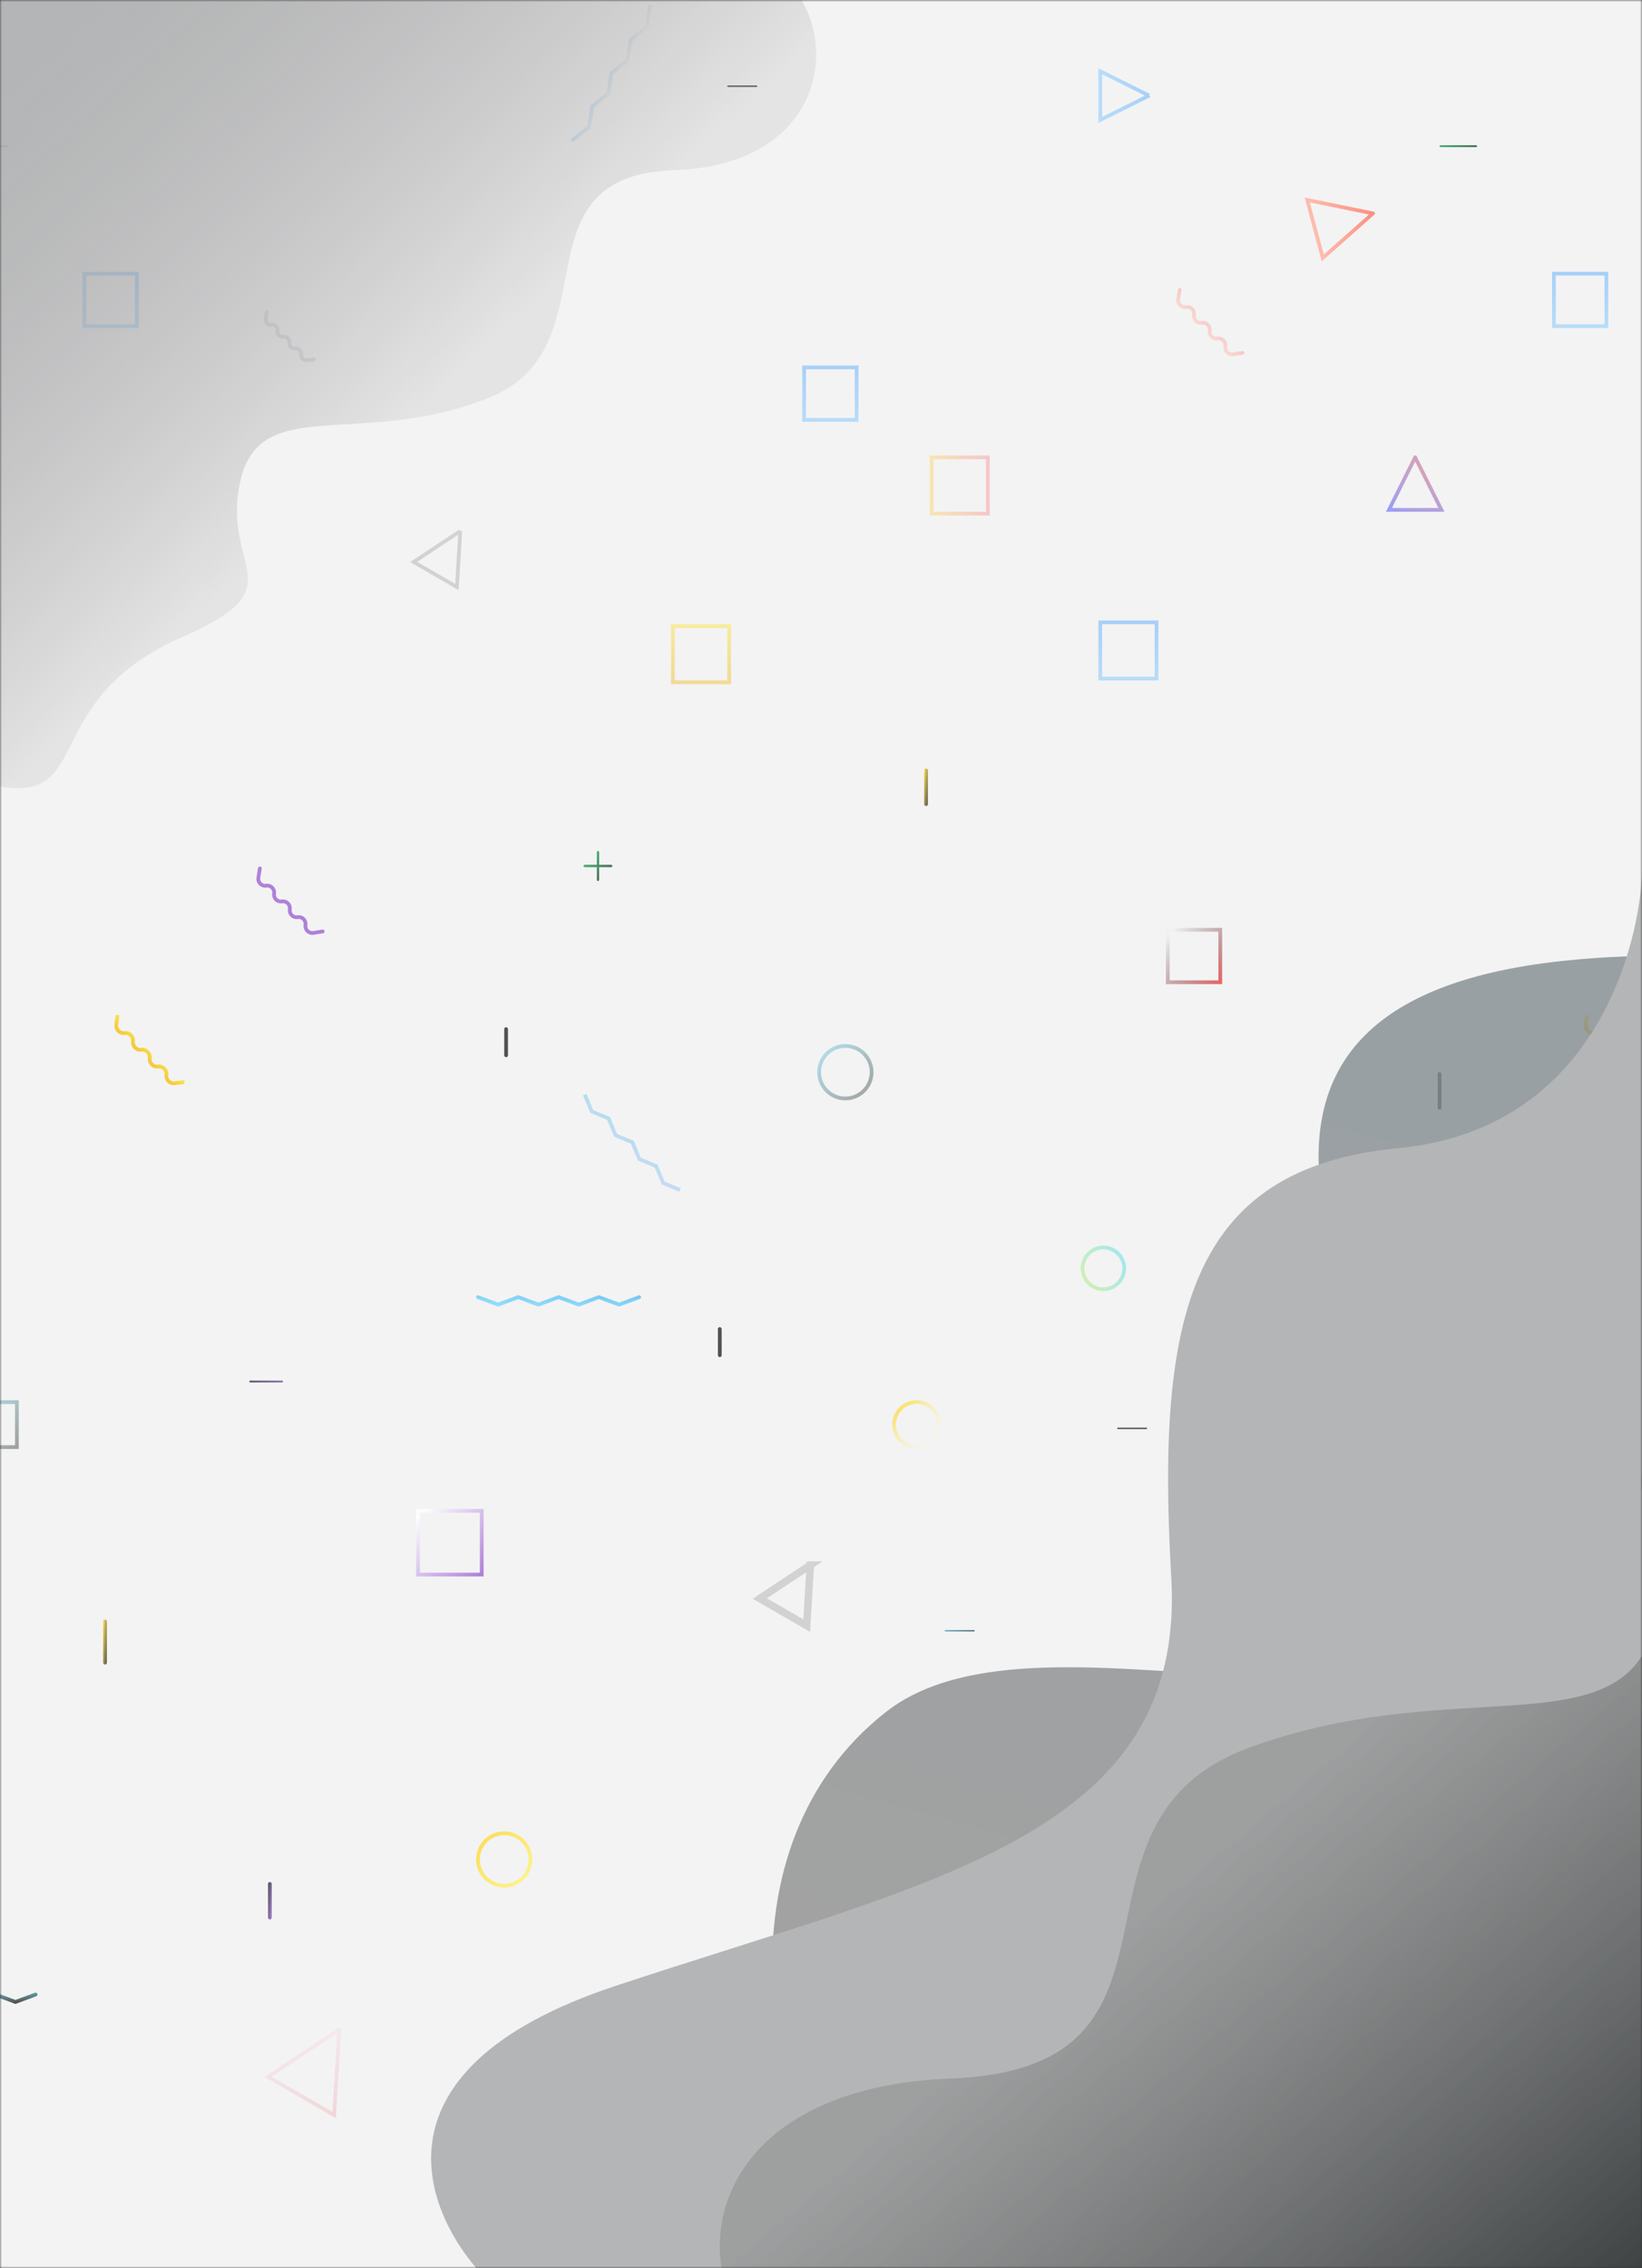 <svg xmlns="http://www.w3.org/2000/svg" width="438" height="605" fill="none" viewBox="0 0 438 605">
    <rect x="0" y="0" width="438" height="605" fill="#333333" stroke="none"/>
    <mask id="prefix__a" width="438" height="605" x="0" y="0" maskUnits="userSpaceOnUse">
        <path fill="#fff" d="M0 0H438V605H0z"/>
    </mask>
    <g mask="url(#prefix__a)">
        <path fill="#F1F1F2" d="M0 0H438V605H0z"/>
        <path fill="#F3F3F4" fill-rule="evenodd" d="M728.5-232v1716h-1200V-232h1200z" clip-rule="evenodd"/>
        <mask id="prefix__b" width="1201" height="1716" x="-472" y="-232" maskUnits="userSpaceOnUse">
            <path fill="#fff" fill-rule="evenodd" d="M728.5-232v1716h-1200V-232h1200z" clip-rule="evenodd"/>
        </mask>
        <g mask="url(#prefix__b)">
            <g opacity=".8">
                <path stroke="url(#prefix__paint0_linear)" d="M275.5 518H289.5V532H275.5z"/>
                <path stroke="url(#prefix__paint1_linear)" d="M311.5 248H325.5V262H311.5z"/>
                <path stroke="url(#prefix__paint2_linear)" d="M124.5 580H136.5V592H124.5z" opacity=".5"/>
                <path stroke="url(#prefix__paint3_linear)" d="M248.5 122H263.5V137H248.5z" opacity=".34"/>
                <path stroke="url(#prefix__paint4_linear)" d="M214.5 98H228.5V112H214.5z" opacity=".42"/>
                <path stroke="url(#prefix__paint5_linear)" d="M-7.5 374H4.5V386H-7.5z" opacity=".5"/>
                <path stroke="url(#prefix__paint6_linear)" d="M293.5 166H308.5V181H293.5z" opacity=".42"/>
                <path stroke="url(#prefix__paint7_linear)" d="M111.5 403H128.5V420H111.5z"/>
                <path stroke="url(#prefix__paint8_linear)" d="M179.5 167H194.5V182H179.5z" opacity=".5"/>
                <path stroke="url(#prefix__paint9_linear)" d="M22.5 73H36.5V87H22.5z" opacity=".42"/>
                <path stroke="url(#prefix__paint10_linear)" d="M338.5 391c3.866 0 7-3.134 7-7s-3.134-7-7-7-7 3.134-7 7 3.134 7 7 7z" clip-rule="evenodd"/>
                <path stroke="url(#prefix__paint11_linear)" d="M244.5 386c3.314 0 6-2.686 6-6s-2.686-6-6-6-6 2.686-6 6 2.686 6 6 6z" clip-rule="evenodd"/>
                <path stroke="url(#prefix__paint12_linear)" d="M225.5 293c3.866 0 7-3.134 7-7s-3.134-7-7-7-7 3.134-7 7 3.134 7 7 7z" clip-rule="evenodd" opacity=".5"/>
                <path stroke="url(#prefix__paint13_linear)" d="M289.511 341.11c1.534 2.663 4.933 3.575 7.592 2.038 2.658-1.538 3.569-4.943 2.034-7.606-1.535-2.663-4.934-3.575-7.592-2.038-2.658 1.538-3.569 4.943-2.034 7.606z" clip-rule="evenodd" opacity=".5"/>
                <path stroke="url(#prefix__paint14_linear)" d="M134.5 503c3.866 0 7-3.134 7-7s-3.134-7-7-7-7 3.134-7 7 3.134 7 7 7z" clip-rule="evenodd"/>
                <path stroke="url(#prefix__paint15_linear)" d="M344.5 565l7 14h-14l7-14z" clip-rule="evenodd"/>
                <path stroke="url(#prefix__paint16_linear)" d="M366.227 56.93l-13.384 11.868-4.141-15.455 17.525 3.586z" clip-rule="evenodd"/>
                <path stroke="url(#prefix__paint17_linear)" d="M306.5 25.5l-13 6.5V19l13 6.5z" clip-rule="evenodd" opacity=".42"/>
                <path stroke="url(#prefix__paint18_linear)" d="M244.5 562l8 16h-16l8-16z" clip-rule="evenodd"/>
                <path stroke="url(#prefix__paint19_linear)" stroke-width="2" d="M216.154 417.469l-.968 16.155-12.514-7.238 13.482-8.917z" clip-rule="evenodd" opacity=".2"/>
                <path stroke="url(#prefix__paint20_linear)" d="M122.78 141.664l-.894 14.913-11.551-6.681 12.445-8.232z" clip-rule="evenodd" opacity=".2"/>
                <path stroke="url(#prefix__paint21_linear)" d="M90.51 541.383l-1.366 22.783-17.648-10.208 19.013-12.575z" clip-rule="evenodd" opacity=".2"/>
                <path stroke="url(#prefix__paint22_linear)" d="M155.975 291.971l1.867 4.495 4.487 1.87 1.866 4.494 4.487 1.87 1.867 4.495 4.486 1.87 1.867 4.494 4.487 1.87" opacity=".5"/>
                <path stroke="url(#prefix__paint23_linear)" stroke-linecap="round" d="M152.884 37.254l4.295-3.439.83-5.438 4.295-3.439.83-5.438 4.295-3.438.83-5.439 4.295-3.438.83-5.439" opacity=".2"/>
                <path stroke="url(#prefix__paint24_linear)" stroke-linecap="round" d="M127.5 346l5.375 2 5.375-2 5.375 2 5.375-2 5.375 2 5.375-2 5.375 2 5.375-2"/>
                <path stroke="url(#prefix__paint25_linear)" stroke-linecap="round" d="M-33.5 532l5.375 2 5.375-2 5.375 2 5.375-2 5.375 2 5.375-2 5.375 2 5.375-2"/>
                <path stroke="url(#prefix__paint26_linear)" stroke-linecap="round" d="M314.682 77.32l-.394 2.497c-.194 1.23.868 2.29 2.097 2.096v0c1.229-.195 2.289.87 2.096 2.1v0c-.194 1.228.866 2.293 2.095 2.1v0c1.229-.195 2.29.87 2.096 2.099v0c-.193 1.229.867 2.294 2.096 2.1v0c1.229-.195 2.29.868 2.097 2.097v0c-.194 1.231.868 2.296 2.099 2.101l2.485-.393" opacity=".4"/>
                <path stroke="#9D63D2" stroke-linecap="round" d="M69.313 231.655l-.394 2.498c-.194 1.229.868 2.29 2.097 2.095v0c1.229-.194 2.29.871 2.096 2.1v0c-.194 1.229.867 2.294 2.096 2.1v0c1.229-.195 2.29.87 2.096 2.099v0c-.194 1.229.866 2.294 2.095 2.1v0c1.23-.194 2.29.868 2.097 2.097v0c-.194 1.232.868 2.296 2.1 2.102l2.484-.393"/>
                <path stroke="#6C768E" stroke-linecap="round" d="M71.147 83.232l-.263 1.84c-.13.918.656 1.703 1.572 1.572v0c.917-.13 1.703.658 1.572 1.575v0c-.13.917.655 1.706 1.572 1.575v0c.917-.132 1.703.657 1.572 1.575v0c-.13.916.655 1.706 1.572 1.574v0c.917-.131 1.703.656 1.572 1.573v0c-.13.919.657 1.708 1.575 1.576l1.831-.262" opacity=".2"/>
                <path stroke="url(#prefix__paint27_linear)" d="M31.362 270.76l-.328 2.563c-.165 1.293.935 2.393 2.227 2.227v0c1.293-.166 2.393.938 2.227 2.231v0c-.165 1.292.935 2.397 2.227 2.231v0c1.293-.166 2.393.938 2.227 2.231v0c-.165 1.292.935 2.396 2.227 2.23v0c1.293-.165 2.393.937 2.227 2.229v0c-.165 1.295.937 2.399 2.231 2.233l2.55-.328"/>
                <rect width="1" height="8" x="216.5" y="569" fill="#6FC4E0" rx=".5"/>
                <rect width="1" height="8" x="134.5" y="274" fill="url(#prefix__paint28_linear)" rx=".5"/>
                <rect width="1" height="10" x="71.5" y="502" fill="url(#prefix__paint29_linear)" rx=".5"/>
                <path fill="url(#prefix__paint30_linear)" fill-rule="evenodd" d="M298.186 381.186c-.103 0-.186-.084-.186-.186s.083-.186.186-.186h7.628c.103 0 .186.084.186.186s-.083.186-.186.186h-7.628z" clip-rule="evenodd"/>
                <path fill="url(#prefix__paint31_linear)" fill-rule="evenodd" d="M252.186 435.186c-.103 0-.186-.084-.186-.186s.083-.186.186-.186h7.628c.103 0 .186.084.186.186s-.083.186-.186.186h-7.628z" clip-rule="evenodd"/>
                <path fill="url(#prefix__paint32_linear)" fill-rule="evenodd" d="M194.186 23.186c-.103 0-.186-.084-.186-.186s.083-.186.186-.186h7.628c.103 0 .186.084.186.186s-.083.186-.186.186h-7.628z" clip-rule="evenodd"/>
                <path fill="url(#prefix__paint33_linear)" fill-rule="evenodd" d="M66.76 368.76c-.144 0-.26-.117-.26-.26 0-.143.116-.26.26-.26h8.48c.144 0 .26.117.26.26 0 .143-.116.26-.26.26h-8.48z" clip-rule="evenodd"/>
                <rect width="1" height="10" x="246.5" y="205" fill="url(#prefix__paint34_linear)" rx=".5"/>
                <rect width="1" height="8" x="191.5" y="354" fill="url(#prefix__paint35_linear)" rx=".5"/>
                <rect width="1" height="12" x="27.5" y="432" fill="url(#prefix__paint36_linear)" rx=".5"/>
                <rect width=".615" height="8" x="159.192" y="227" fill="url(#prefix__paint37_linear)" rx=".308"/>
                <path fill="url(#prefix__paint38_linear)" fill-rule="evenodd" d="M155.974 231.32c-.177 0-.32-.143-.32-.32 0-.177.143-.32.32-.32h7.052c.177 0 .32.143.32.32 0 .177-.143.32-.32.32h-7.052z" clip-rule="evenodd"/>
                <path fill="url(#prefix__paint39_linear)" fill-rule="evenodd" d="M324.186 503.186c-.103 0-.186-.084-.186-.186s.083-.186.186-.186h7.628c.103 0 .186.084.186.186s-.083.186-.186.186h-7.628z" clip-rule="evenodd"/>
                <path fill="url(#prefix__paint40_linear)" fill-rule="evenodd" d="M-7.74 39.26c-.144 0-.26-.117-.26-.26 0-.143.116-.26.26-.26h9.48c.144 0 .26.117.26.26 0 .143-.116.26-.26.26h-9.48z" clip-rule="evenodd"/>
            </g>
            <g opacity=".8">
                <path stroke="url(#prefix__paint41_linear)" d="M384.5 374H396.5V386H384.5z" opacity=".5"/>
                <path stroke="url(#prefix__paint42_linear)" d="M414.5 73H428.5V87H414.5z" opacity=".42"/>
                <path stroke="url(#prefix__paint43_radial)" d="M377.5 122l7 14h-14l7-14z" clip-rule="evenodd"/>
                <path stroke="url(#prefix__paint44_linear)" stroke-linecap="round" d="M358.5 532l5.375 2 5.375-2 5.375 2 5.375-2 5.375 2 5.375-2 5.375 2 5.375-2"/>
                <path stroke="url(#prefix__paint45_linear)" d="M423.362 270.76l-.328 2.563c-.166 1.293.935 2.393 2.227 2.227v0c1.293-.166 2.393.938 2.227 2.231v0c-.165 1.292.935 2.397 2.227 2.231v0c1.292-.166 2.392.938 2.227 2.231v0c-.165 1.292.935 2.396 2.227 2.23v0c1.292-.165 2.393.937 2.227 2.229v0c-.166 1.295.937 2.399 2.231 2.233l2.55-.328"/>
                <rect width="1" height="10" x="383.5" y="286" fill="url(#prefix__paint46_linear)" rx=".5"/>
                <rect width="1" height="12" x="419.5" y="432" fill="url(#prefix__paint47_linear)" rx=".5"/>
                <rect width="1" height="9" x="386.5" y="457" fill="url(#prefix__paint48_linear)" rx=".5"/>
                <path fill="url(#prefix__paint49_linear)" fill-rule="evenodd" d="M384.26 39.26c-.144 0-.26-.117-.26-.26 0-.143.116-.26.26-.26h9.48c.144 0 .26.117.26.26 0 .143-.116.26-.26.26h-9.48z" clip-rule="evenodd"/>
            </g>
        </g>
        <path fill="url(#prefix__paint50_linear)" d="M179.731 45.406c43.459-1.5 45.245-40.298 27.221-52.765L-1.815-7.37l.013 216.816c27.593 5.944 11.203-22.462 50.82-39.717 30.4-13.242 9.862-17.986 15.09-41.418 5.226-23.433 32.262-8.53 66.288-22.213 33.66-13.535 5.876-59.19 49.335-60.691z"/>
        <path fill="url(#prefix__paint51_linear)" d="M236.567 456.471c-45.964 35.6-35.194 109.882 0 145.529l259.393-46.396L557 311.716c-21.63-20.388-50.922-64.934-140.228-55.394-111.633 11.925-48.339 102.876-36.294 143.101 25.983 86.78-97.947 21.448-143.911 57.048z" opacity=".8"/>
        <path fill="#B4B5B6" d="M164.026 529.773c-68.294 22.658-50.625 62.259-33.254 79.227H438V232c0 13.779-8.934 68.893-65.019 74.252-56.085 5.358-64.523 45.546-60.552 114.439 3.97 68.894-63.034 80.759-148.403 109.082z"/>
        <path fill="url(#prefix__paint52_linear)" d="M253.65 554.423c-71.032 2.74-73.372 58.806-43.717 76.577l268.65-21.077L548 315.075c-45.202-8.222-17.982 32.595-82.495 58.043-49.507 19.527-15.856 26.109-24.052 60.026s-52.621 12.747-108.048 32.96c-54.83 19.996-8.724 85.578-79.755 88.319z"/>
    </g>
    <defs>
        <linearGradient id="prefix__paint0_linear" x1="269.581" x2="283.035" y1="525.796" y2="538.727" gradientUnits="userSpaceOnUse">
            <stop stop-color="#FFCDF6"/>
            <stop offset="1" stop-color="#E54343"/>
        </linearGradient>
        <linearGradient id="prefix__paint1_linear" x1="305.47" x2="318.999" y1="255.762" y2="268.764" gradientUnits="userSpaceOnUse">
            <stop stop-color="#252C30" stop-opacity=".01"/>
            <stop offset="1" stop-color="#E54343"/>
        </linearGradient>
        <linearGradient id="prefix__paint2_linear" x1="119.331" x2="130.927" y1="586.653" y2="597.798" gradientUnits="userSpaceOnUse">
            <stop stop-color="#4FC1E3"/>
            <stop offset="1" stop-color="#27261A"/>
        </linearGradient>
        <linearGradient id="prefix__paint3_linear" x1="248.5" x2="263.5" y1="144.5" y2="144.5" gradientUnits="userSpaceOnUse">
            <stop stop-color="#FFC200"/>
            <stop offset="1" stop-color="#FF5353"/>
        </linearGradient>
        <linearGradient id="prefix__paint4_linear" x1="214.5" x2="214.5" y1="98" y2="112" gradientUnits="userSpaceOnUse">
            <stop stop-color="#158CFE"/>
            <stop offset="1" stop-color="#44B0FF"/>
        </linearGradient>
        <linearGradient id="prefix__paint5_linear" x1="-12.669" x2="-1.073" y1="380.653" y2="391.798" gradientUnits="userSpaceOnUse">
            <stop stop-color="#4FC1E3"/>
            <stop offset="1" stop-color="#27261A"/>
        </linearGradient>
        <linearGradient id="prefix__paint6_linear" x1="293.5" x2="293.5" y1="166" y2="181" gradientUnits="userSpaceOnUse">
            <stop stop-color="#158CFE"/>
            <stop offset="1" stop-color="#44B0FF"/>
        </linearGradient>
        <linearGradient id="prefix__paint7_linear" x1="104.178" x2="120.605" y1="412.425" y2="428.214" gradientUnits="userSpaceOnUse">
            <stop stop-color="#fff"/>
            <stop offset="1" stop-color="#9D63D2"/>
        </linearGradient>
        <linearGradient id="prefix__paint8_linear" x1="179.5" x2="179.5" y1="167" y2="182" gradientUnits="userSpaceOnUse">
            <stop stop-color="#FBDE1B"/>
            <stop offset="1" stop-color="#EFB20A"/>
        </linearGradient>
        <linearGradient id="prefix__paint9_linear" x1="22.5" x2="22.5" y1="73" y2="87" gradientUnits="userSpaceOnUse">
            <stop stop-color="#158CFE"/>
            <stop offset="1" stop-color="#44B0FF"/>
        </linearGradient>
        <linearGradient id="prefix__paint10_linear" x1="325.47" x2="338.999" y1="384.762" y2="397.764" gradientUnits="userSpaceOnUse">
            <stop stop-color="#fff"/>
            <stop offset="1" stop-color="#9D63D2"/>
        </linearGradient>
        <linearGradient id="prefix__paint11_linear" x1="233.331" x2="244.927" y1="380.653" y2="391.798" gradientUnits="userSpaceOnUse">
            <stop stop-color="#FCD834"/>
            <stop offset="1" stop-color="#FFFDE3" stop-opacity=".01"/>
        </linearGradient>
        <linearGradient id="prefix__paint12_linear" x1="212.47" x2="225.999" y1="286.762" y2="299.764" gradientUnits="userSpaceOnUse">
            <stop stop-color="#4FC1E3"/>
            <stop offset="1" stop-color="#27261A"/>
        </linearGradient>
        <linearGradient id="prefix__paint13_linear" x1="296.356" x2="286.726" y1="330.726" y2="336.287" gradientUnits="userSpaceOnUse">
            <stop stop-color="#33D7DE"/>
            <stop offset="1" stop-color="#95E85E"/>
        </linearGradient>
        <linearGradient id="prefix__paint14_linear" x1="121.47" x2="134.999" y1="496.762" y2="509.764" gradientUnits="userSpaceOnUse">
            <stop stop-color="#FCD834"/>
            <stop offset="1" stop-color="#FFF57B"/>
        </linearGradient>
        <linearGradient id="prefix__paint15_linear" x1="331.47" x2="344.999" y1="572.762" y2="585.764" gradientUnits="userSpaceOnUse">
            <stop stop-color="#FCD834"/>
            <stop offset="1" stop-color="#27261A"/>
        </linearGradient>
        <linearGradient id="prefix__paint16_linear" x1="363.18" x2="347.725" y1="45.557" y2="49.698" gradientUnits="userSpaceOnUse">
            <stop stop-color="#FF7763"/>
            <stop offset="1" stop-color="#FFAD9B"/>
        </linearGradient>
        <linearGradient id="prefix__paint17_linear" x1="306.5" x2="293.5" y1="19" y2="19" gradientUnits="userSpaceOnUse">
            <stop stop-color="#158CFE"/>
            <stop offset="1" stop-color="#44B0FF"/>
        </linearGradient>
        <linearGradient id="prefix__paint18_linear" x1="229.608" x2="245.07" y1="570.87" y2="585.731" gradientUnits="userSpaceOnUse">
            <stop stop-color="#4FC1E3"/>
            <stop offset="1" stop-color="#DDD895"/>
        </linearGradient>
        <linearGradient id="prefix__paint19_linear" x1="200.499" x2="205.899" y1="417.696" y2="436.317" gradientUnits="userSpaceOnUse">
            <stop stop-color="#252C30"/>
            <stop offset="1" stop-color="#27261A"/>
        </linearGradient>
        <linearGradient id="prefix__paint20_linear" x1="108.329" x2="113.313" y1="141.875" y2="159.063" gradientUnits="userSpaceOnUse">
            <stop stop-color="#252C30"/>
            <stop offset="1" stop-color="#27261A"/>
        </linearGradient>
        <linearGradient id="prefix__paint21_linear" x1="68.547" x2="76.12" y1="541.829" y2="567.943" gradientUnits="userSpaceOnUse">
            <stop stop-color="#FFCDF6"/>
            <stop offset="1" stop-color="#E54343"/>
        </linearGradient>
        <linearGradient id="prefix__paint22_linear" x1="144.282" x2="141.855" y1="281.753" y2="284.459" gradientUnits="userSpaceOnUse">
            <stop stop-color="#4FC1E3"/>
            <stop offset="1" stop-color="#8FB0F7"/>
        </linearGradient>
        <linearGradient id="prefix__paint23_linear" x1="144.522" x2="148.005" y1="53.699" y2="55.493" gradientUnits="userSpaceOnUse">
            <stop stop-color="#0880FF"/>
            <stop offset="1" stop-color="#EEE594"/>
        </linearGradient>
        <linearGradient id="prefix__paint24_linear" x1="154.957" x2="154.685" y1="344.89" y2="349.585" gradientUnits="userSpaceOnUse">
            <stop stop-color="#59BCEF"/>
            <stop offset="1" stop-color="#7BDAFF"/>
        </linearGradient>
        <linearGradient id="prefix__paint25_linear" x1="-52.021" x2="-51.835" y1="533.109" y2="536.968" gradientUnits="userSpaceOnUse">
            <stop stop-color="#4FC1E3"/>
            <stop offset="1" stop-color="#27261A"/>
        </linearGradient>
        <linearGradient id="prefix__paint26_linear" x1="310.723" x2="307.826" y1="73.362" y2="76.259" gradientUnits="userSpaceOnUse">
            <stop stop-color="#FF7763"/>
            <stop offset="1" stop-color="#FFAD9B"/>
        </linearGradient>
        <linearGradient id="prefix__paint27_linear" x1="31.362" x2="28.464" y1="270.76" y2="273.658" gradientUnits="userSpaceOnUse">
            <stop stop-color="#FBDE1B"/>
            <stop offset="1" stop-color="#EFB20A"/>
        </linearGradient>
        <linearGradient id="prefix__paint28_linear" x1="134.069" x2="135.902" y1="278.435" y2="278.655" gradientUnits="userSpaceOnUse">
            <stop stop-color="#252C30"/>
            <stop offset="1" stop-color="#27261A"/>
        </linearGradient>
        <linearGradient id="prefix__paint29_linear" x1="71.069" x2="72.911" y1="507.544" y2="507.721" gradientUnits="userSpaceOnUse">
            <stop stop-color="#252C30"/>
            <stop offset="1" stop-color="#9D63D2"/>
        </linearGradient>
        <linearGradient id="prefix__paint30_linear" x1="302.435" x2="302.655" y1="381.931" y2="380.098" gradientUnits="userSpaceOnUse">
            <stop stop-color="#252C30"/>
            <stop offset="1" stop-color="#27261A"/>
        </linearGradient>
        <linearGradient id="prefix__paint31_linear" x1="256.435" x2="256.655" y1="435.931" y2="434.098" gradientUnits="userSpaceOnUse">
            <stop stop-color="#4FC1E3"/>
            <stop offset="1" stop-color="#27261A"/>
        </linearGradient>
        <linearGradient id="prefix__paint32_linear" x1="198.435" x2="198.655" y1="23.931" y2="22.098" gradientUnits="userSpaceOnUse">
            <stop stop-color="#252C30"/>
            <stop offset="1" stop-color="#27261A"/>
        </linearGradient>
        <linearGradient id="prefix__paint33_linear" x1="71.49" x2="71.686" y1="369.431" y2="367.593" gradientUnits="userSpaceOnUse">
            <stop stop-color="#252C30"/>
            <stop offset="1" stop-color="#9D63D2"/>
        </linearGradient>
        <linearGradient id="prefix__paint34_linear" x1="246.069" x2="247.911" y1="210.544" y2="210.721" gradientUnits="userSpaceOnUse">
            <stop stop-color="#FCD834"/>
            <stop offset="1" stop-color="#27261A"/>
        </linearGradient>
        <linearGradient id="prefix__paint35_linear" x1="191.069" x2="192.902" y1="358.435" y2="358.655" gradientUnits="userSpaceOnUse">
            <stop stop-color="#252C30"/>
            <stop offset="1" stop-color="#27261A"/>
        </linearGradient>
        <linearGradient id="prefix__paint36_linear" x1="27.069" x2="28.916" y1="438.653" y2="438.801" gradientUnits="userSpaceOnUse">
            <stop stop-color="#FCD834"/>
            <stop offset="1" stop-color="#27261A"/>
        </linearGradient>
        <linearGradient id="prefix__paint37_linear" x1="158.927" x2="160.065" y1="231.435" y2="231.519" gradientUnits="userSpaceOnUse">
            <stop stop-color="#19BD65"/>
            <stop offset="1" stop-color="#27261A"/>
        </linearGradient>
        <linearGradient id="prefix__paint38_linear" x1="159.918" x2="160.147" y1="231.931" y2="230.1" gradientUnits="userSpaceOnUse">
            <stop stop-color="#19BD65"/>
            <stop offset="1" stop-color="#27261A"/>
        </linearGradient>
        <linearGradient id="prefix__paint39_linear" x1="328.435" x2="328.655" y1="503.931" y2="502.098" gradientUnits="userSpaceOnUse">
            <stop stop-color="#252C30"/>
            <stop offset="1" stop-color="#9D63D2"/>
        </linearGradient>
        <linearGradient id="prefix__paint40_linear" x1="-2.456" x2="-2.279" y1="39.931" y2="38.089" gradientUnits="userSpaceOnUse">
            <stop stop-color="#19BD65"/>
            <stop offset="1" stop-color="#27261A"/>
        </linearGradient>
        <linearGradient id="prefix__paint41_linear" x1="379.331" x2="390.927" y1="380.653" y2="391.798" gradientUnits="userSpaceOnUse">
            <stop stop-color="#4FC1E3"/>
            <stop offset="1" stop-color="#27261A"/>
        </linearGradient>
        <linearGradient id="prefix__paint42_linear" x1="414.5" x2="414.5" y1="73" y2="87" gradientUnits="userSpaceOnUse">
            <stop stop-color="#158CFE"/>
            <stop offset="1" stop-color="#44B0FF"/>
        </linearGradient>
        <linearGradient id="prefix__paint44_linear" x1="339.979" x2="340.165" y1="533.109" y2="536.968" gradientUnits="userSpaceOnUse">
            <stop stop-color="#4FC1E3"/>
            <stop offset="1" stop-color="#27261A"/>
        </linearGradient>
        <linearGradient id="prefix__paint45_linear" x1="423.362" x2="420.464" y1="270.76" y2="273.658" gradientUnits="userSpaceOnUse">
            <stop stop-color="#FBDE1B"/>
            <stop offset="1" stop-color="#EFB20A"/>
        </linearGradient>
        <linearGradient id="prefix__paint46_linear" x1="383.069" x2="384.911" y1="291.544" y2="291.721" gradientUnits="userSpaceOnUse">
            <stop stop-color="#252C30"/>
            <stop offset="1" stop-color="#27261A"/>
        </linearGradient>
        <linearGradient id="prefix__paint47_linear" x1="419.069" x2="420.916" y1="438.653" y2="438.801" gradientUnits="userSpaceOnUse">
            <stop stop-color="#FCD834"/>
            <stop offset="1" stop-color="#27261A"/>
        </linearGradient>
        <linearGradient id="prefix__paint48_linear" x1="386.069" x2="387.907" y1="461.99" y2="462.186" gradientUnits="userSpaceOnUse">
            <stop stop-color="#252C30"/>
            <stop offset="1" stop-color="#27261A"/>
        </linearGradient>
        <linearGradient id="prefix__paint49_linear" x1="389.544" x2="389.721" y1="39.931" y2="38.089" gradientUnits="userSpaceOnUse">
            <stop stop-color="#19BD65"/>
            <stop offset="1" stop-color="#27261A"/>
        </linearGradient>
        <linearGradient id="prefix__paint50_linear" x1="127.778" x2="34.164" y1="94.154" y2="-7.207" gradientUnits="userSpaceOnUse">
            <stop stop-color="#8D8D8D" stop-opacity=".15"/>
            <stop offset="1" stop-color="#B4B5B6"/>
        </linearGradient>
        <linearGradient id="prefix__paint51_linear" x1="379.378" x2="310.273" y1="291.712" y2="540.955" gradientUnits="userSpaceOnUse">
            <stop stop-color="#828B8F"/>
            <stop offset="1" stop-color="#8D8D8D"/>
        </linearGradient>
        <linearGradient id="prefix__paint52_linear" x1="336.541" x2="471.267" y1="483.322" y2="643.966" gradientUnits="userSpaceOnUse">
            <stop stop-color="#4A4A4A" stop-opacity=".21"/>
            <stop offset="1" stop-color="#161C1E"/>
        </linearGradient>
        <radialGradient id="prefix__paint43_radial" cx="0" cy="0" r="1" gradientTransform="matrix(-14 14 -14 -14 384.5 122)" gradientUnits="userSpaceOnUse">
            <stop stop-color="#ED8F8B"/>
            <stop offset="1" stop-color="#858AF5"/>
        </radialGradient>
    </defs>
</svg>
